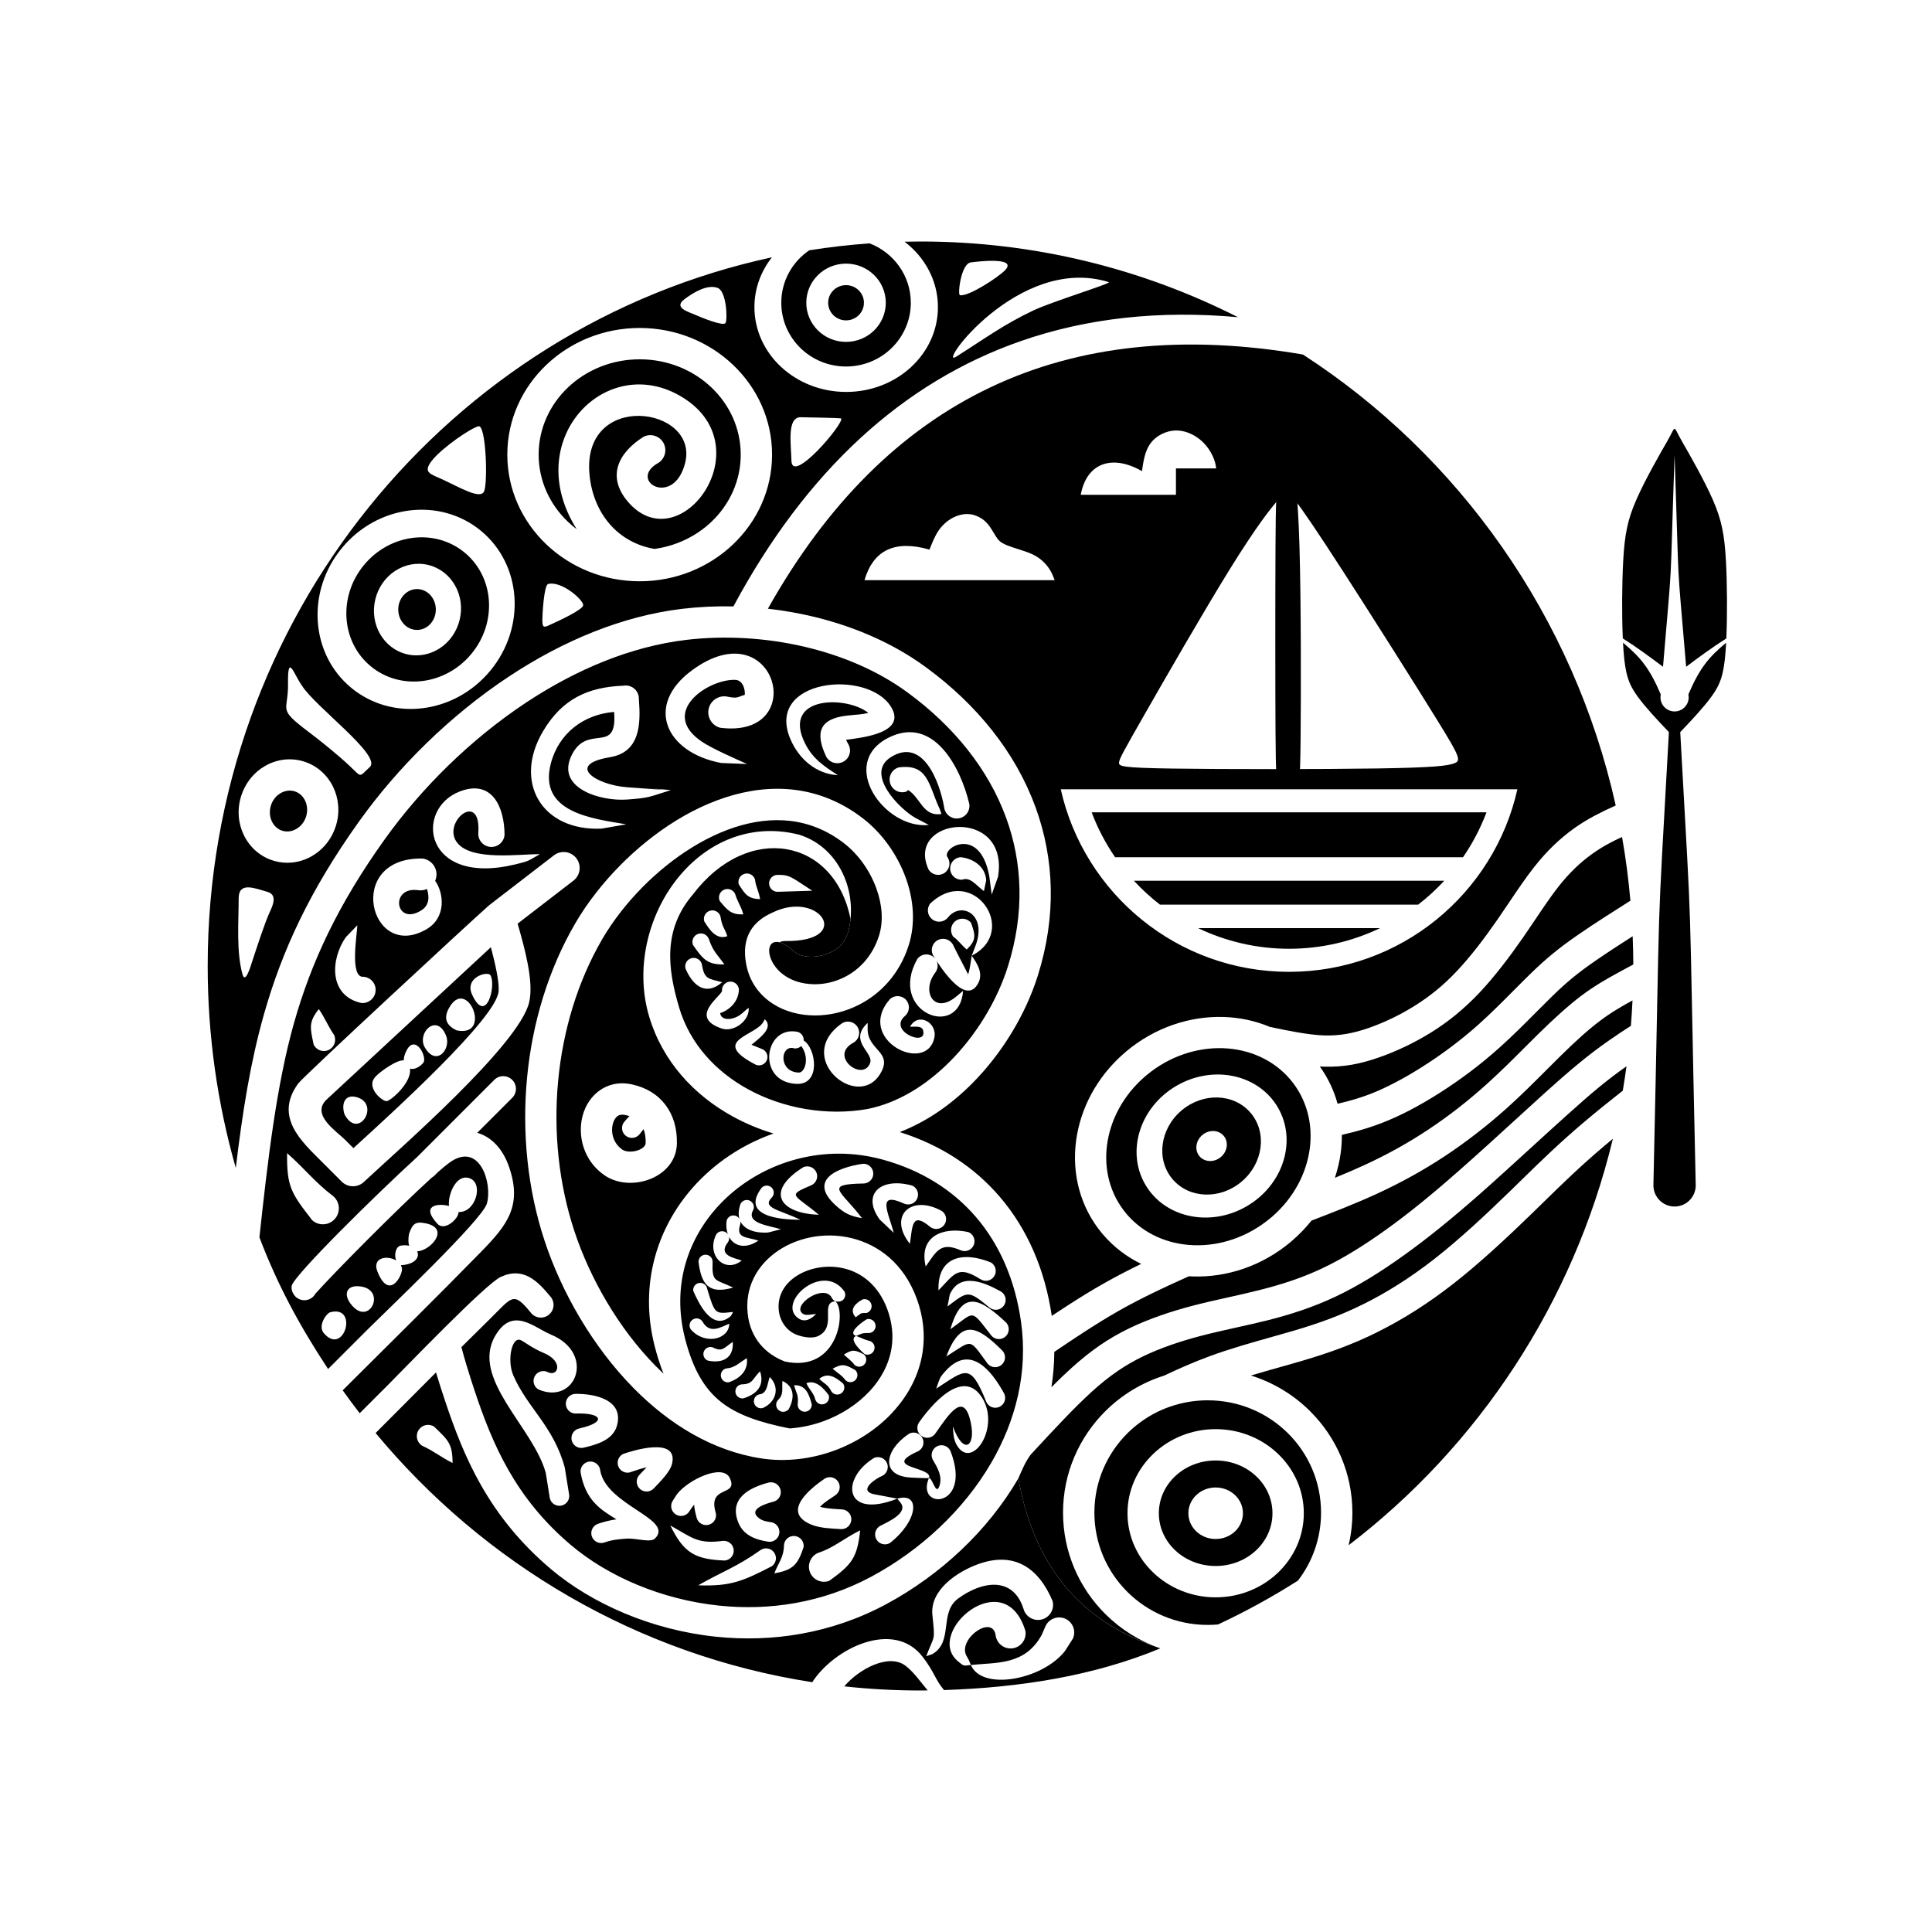 <svg width="400" height="400" viewBox="0 0 400 400" fill="none" xmlns="http://www.w3.org/2000/svg">
<path fill-rule="evenodd" clip-rule="evenodd" d="M58.47 172.001C59.436 172.297 60.459 172.136 61.332 171.636C62.268 171.101 63.023 170.193 63.376 169.041C63.735 167.868 63.621 166.685 63.146 165.718C62.707 164.826 61.953 164.125 60.988 163.83C60.023 163.535 59 163.696 58.127 164.195C57.19 164.731 56.435 165.638 56.083 166.791C55.723 167.964 55.837 169.147 56.312 170.114C56.751 171.006 57.506 171.706 58.47 172.001ZM64.55 177.264C62.189 178.615 59.35 179.03 56.594 178.187C53.837 177.343 51.713 175.404 50.508 172.952C49.339 170.574 49.043 167.707 49.897 164.915C50.758 162.103 52.61 159.883 54.908 158.568C57.269 157.216 60.108 156.803 62.864 157.646C65.621 158.489 67.745 160.428 68.95 162.879C70.119 165.258 70.415 168.125 69.561 170.917C68.7 173.729 66.849 175.949 64.55 177.264ZM49.414 185.992C49.414 190.962 48.902 196.949 50.198 201.693C50.794 203.877 51.922 199.944 52.239 198.983C53.083 196.418 54.876 190.882 55.859 188.814C56.689 187.067 57.321 185.209 55.345 184.644C52.65 183.873 49.414 182.503 49.414 185.992ZM197.993 73.837C203.577 70.313 207.729 67.217 213.935 64.28C217.825 62.437 230.271 58.63 229.575 58.413C210.822 52.576 193.65 76.577 197.993 73.837ZM200.981 54.331C198.953 54.615 198.228 61.004 198.737 61.112C200.463 61.481 206.736 57.391 208.118 55.914C210.731 53.123 202.214 54.159 200.981 54.331ZM175.165 70.784C179.71 70.784 183.394 67.157 183.394 62.682C183.394 58.208 179.71 54.581 175.165 54.581C170.619 54.581 166.934 58.208 166.934 62.682C166.934 67.157 170.619 70.784 175.165 70.784ZM175.165 66.329C177.21 66.329 178.868 64.696 178.868 62.682C178.868 60.67 177.21 59.037 175.165 59.037C173.119 59.037 171.461 60.67 171.461 62.682C171.461 64.696 173.119 66.329 175.165 66.329ZM165.627 86.382C162.935 86.588 163.768 91.87 163.861 95.415C163.993 100.408 174.861 87.534 174.151 86.638C174.061 86.524 165.685 86.377 165.627 86.382ZM148.606 59.619C146.422 58.779 143.504 60.624 141.793 61.883C139.251 63.754 142.563 64.549 144.205 65.288C144.878 65.59 149.734 67.637 150.207 66.874C150.667 66.126 150.407 60.312 148.606 59.619ZM136.007 96.005C130.111 99.654 139.48 105.094 141.84 95.894C144.871 84.075 120.093 80.69 122.084 98.613C122.933 106.249 127.804 112.317 135.501 113.649C140.089 113.017 144.187 110.986 147.297 108.028C151.044 104.466 153.36 99.549 153.36 94.125C153.36 88.7 151.044 83.783 147.297 80.221C143.509 76.62 138.258 74.391 132.441 74.391C126.626 74.391 121.375 76.62 117.586 80.221C113.84 83.783 111.522 88.7 111.522 94.125C111.522 99.549 113.84 104.466 117.586 108.028C118.161 108.574 118.768 109.088 119.406 109.568C107.83 91.297 125.036 73.179 140.537 81.812C158.677 91.916 140.744 116.698 129.912 103.771C125.582 98.604 128.035 93.694 133.269 90.411C134.814 89.654 136.679 90.294 137.435 91.839C138.191 93.384 137.551 95.249 136.007 96.005ZM151.758 112.718C146.801 117.431 139.97 120.347 132.441 120.347C124.913 120.347 118.082 117.431 113.125 112.718C108.126 107.964 105.034 101.39 105.034 94.125C105.034 86.859 108.126 80.286 113.125 75.532C118.082 70.819 124.913 67.903 132.441 67.903C139.97 67.903 146.801 70.819 151.758 75.532C156.757 80.286 159.849 86.859 159.849 94.125C159.849 101.39 156.757 107.964 151.758 112.718ZM91.601 99.26C95.311 100.973 99.461 103.477 100.23 101.726C101.017 99.932 100.645 87.91 99.064 88.251C97.582 88.57 91.551 92.653 89.41 95.38C87.448 97.88 89.156 98.13 91.601 99.26ZM113.492 120.909C112.606 121.132 112.289 127.347 112.289 128.318C112.289 130.273 112.677 129.915 114.526 129.062C115.434 128.643 120.746 126.234 120.746 125.289C120.746 124.16 116.257 120.214 113.492 120.909ZM84.211 135.448C89.035 136.609 93.942 133.413 95.171 128.309C96.399 123.206 93.484 118.127 88.659 116.966C83.835 115.805 78.928 119.001 77.699 124.105C76.471 129.208 79.386 134.287 84.211 135.448ZM86.342 130.421C88.492 130.421 90.233 128.527 90.233 126.191C90.233 123.856 88.492 121.962 86.342 121.962C84.193 121.962 82.452 123.856 82.452 126.191C82.452 128.527 84.193 130.421 86.342 130.421ZM72.728 142.414C81.215 149.423 94.107 147.826 101.521 138.848C108.935 129.87 108.065 116.909 99.578 109.9C91.09 102.891 78.2 104.488 70.786 113.466C63.371 122.444 64.241 135.405 72.728 142.414ZM76.76 137.946C82.905 143.02 92.238 141.865 97.606 135.364C102.974 128.864 102.344 119.481 96.199 114.406C90.055 109.332 80.721 110.489 75.353 116.989C69.986 123.488 70.615 132.871 76.76 137.946ZM62.508 141.943C60.832 139.617 59.539 135.021 59.631 141.6C59.713 147.42 57.293 146.545 63.869 151.511C66.483 153.485 69.874 156.226 72.288 158.478C74.98 160.986 74.194 161.014 76.573 158.797C79.099 156.443 65.129 146.22 62.508 141.943ZM256.303 65.671C236.51 55.647 214.196 50 190.581 50C189.479 50 188.381 50.019 187.284 50.043C191.501 53.264 194.189 58.135 194.189 63.587C194.189 73.284 185.684 81.146 175.191 81.146C164.699 81.146 156.194 73.284 156.194 63.587C156.194 59.732 157.538 56.17 159.814 53.274C93.077 67.659 43 127.882 43 200C43 214.509 45.034 228.535 48.817 241.807C50.209 230.259 51.817 220.034 54.617 210.114C58.36 196.851 64.191 184.253 74.383 170.015C82.362 158.864 93.19 148.092 105.526 139.962C116.552 132.695 128.794 127.525 141.321 126.041C144.748 125.636 148.278 125.47 151.845 125.548C166.924 97.476 186.932 79.098 211.433 70.589C225.072 65.852 240.055 64.203 256.303 65.671ZM180.043 50.385C175.826 50.688 171.655 51.168 167.543 51.823C164.046 54.206 161.756 58.181 161.756 62.682C161.756 69.972 167.759 75.882 175.165 75.882C182.57 75.882 188.573 69.972 188.573 62.682C188.573 57.088 185.036 52.306 180.043 50.385Z" fill="black"/>
<path fill-rule="evenodd" clip-rule="evenodd" d="M211.912 333.115C209.717 326.167 203.13 327.429 198.334 330.991C194.385 333.922 197.461 339.932 193.017 342.474L191.774 342.897C193.458 338.375 193.638 340.044 193.043 334.376C192.493 329.131 198.291 325.368 202.511 323.84C209.973 321.14 215.018 324.593 217.912 331.441C218.375 333.097 217.406 334.815 215.75 335.277C214.092 335.74 212.374 334.771 211.912 333.115ZM190.581 350C191.079 350 191.573 349.987 192.07 349.981C190.608 348.267 189.295 346.289 187.521 344.907C184.074 342.221 177.874 345.513 174.796 349.144C179.983 349.706 185.247 350 190.581 350ZM195.447 349.91C211.121 349.394 226.416 347.01 240.244 341.277C226.198 336.601 214.573 326.913 210.836 306.086C204.479 317.022 194.606 326.13 183.545 332.093C172.027 338.303 159.707 340.058 148.249 338.866C134.794 337.466 122.49 331.978 114.059 324.86C107.594 319.401 103.071 313.574 99.674 307.641C96.327 301.794 94.093 295.859 92.163 290.084C91.624 288.468 90.942 286.384 90.368 284.474L90.27 284.146C86.095 288.318 81.929 292.508 77.766 296.694C100.278 323.803 132.073 342.69 168.171 348.281C172.696 341.245 185.003 335.252 190.99 342.981C193.477 346.192 193.595 347.719 195.447 349.91ZM172.953 269.411C172.662 269.285 172.409 269.062 172.249 268.759C170.678 265.515 163.495 270.447 166.36 272.086C166.911 272.401 168.311 272.096 168.962 272.034C168.032 273.037 166.704 273.862 165.379 273.001C160.529 269.844 170.37 261.044 174.827 267.389C175.167 268.028 174.983 268.806 174.427 269.232C173.985 269.513 173.49 269.554 172.953 269.411ZM67.926 283.436L76.053 275.309C79.772 271.59 99.81 252.591 100.796 249.206C102.012 245.029 99.312 236.172 93.039 240.723C92.451 241.15 91.633 241.829 90.647 242.695L89.968 243.375C89.799 243.545 89.611 243.686 89.412 243.8C82.307 250.242 69.184 263.501 65.328 267.811C65.215 268.02 65.072 268.218 64.899 268.397C63.89 269.439 62.225 269.466 61.184 268.456C60.629 267.869 60.259 267.066 60.388 266.24C60.715 264.143 78.39 246.812 86.343 239.568L102.334 223.577C103.36 222.55 105.025 222.55 106.05 223.577C107.076 224.603 107.076 226.266 106.05 227.293L98.811 234.533C101.69 235.366 104.07 237.777 105.375 241.536C108.199 249.663 104.997 253.663 99.517 259.262C90.138 268.847 80.478 278.351 70.954 287.845C72.097 289.452 73.265 291.039 74.468 292.596L78.444 288.62L80.442 286.623C84.02 283.044 100.554 265.807 103.679 264.365C108.371 262.204 111.301 265.209 114.053 268.556C114.943 269.702 114.735 271.353 113.587 272.243C112.44 273.131 110.79 272.923 109.901 271.776C106.21 267.264 106.101 268.49 101.327 273.181C99.393 275.082 97.461 276.99 95.533 278.905C95.818 280.032 96.186 281.321 96.578 282.624C97.212 284.729 97.832 286.638 98.297 288.031C100.104 293.442 102.193 298.992 105.302 304.422C108.361 309.766 112.431 315.012 118.241 319.917C125.76 326.266 136.792 331.168 148.908 332.428C159.176 333.496 170.199 331.933 180.478 326.39C190.534 320.968 199.491 312.719 205.235 302.842C210.317 294.102 212.869 284.083 211.39 273.645C210.185 265.141 207.025 257.764 202.08 251.994C197.277 246.389 190.756 242.264 182.676 240.061C176.72 238.437 170.725 238.511 165.198 239.922C159.576 241.358 154.462 244.176 150.388 247.995C146.331 251.8 143.302 256.588 141.832 261.978C140.569 266.612 140.455 271.733 141.827 277.107C143.449 283.46 145.838 287.529 149.248 290.239C152.693 292.979 157.378 294.528 163.477 295.741C165.902 295.583 168.31 295.055 170.592 294.212C174.208 292.875 177.485 290.76 179.988 288.088L179.993 288.094C182.399 285.525 184.071 282.435 184.592 279.043C184.977 276.542 184.736 273.852 183.704 271.055C181.884 266.127 178.421 263.489 174.737 262.609C172.843 262.156 170.88 262.152 169.039 262.528C167.233 262.897 165.569 263.629 164.233 264.656C162.208 266.216 160.951 268.504 161.231 271.241C161.498 273.847 163.119 275.655 164.951 276.352C166.225 276.836 168.435 277.301 169.732 276.429C173.17 274.407 169.75 269.689 172.953 269.411C175.28 271.379 173.607 284.288 162.508 281.889C158.609 280.407 155.335 277.197 154.793 271.9C154.26 266.686 156.559 262.4 160.279 259.537C162.399 257.905 164.984 256.756 167.746 256.191C170.472 255.635 173.395 255.644 176.232 256.323C181.862 257.668 187.112 261.584 189.787 268.824C191.221 272.705 191.548 276.475 191.005 280.007C190.277 284.741 187.986 289.005 184.701 292.512V292.525C181.511 295.931 177.367 298.616 172.822 300.295C168.011 302.072 162.724 302.734 157.613 301.949C147.488 300.391 138.535 294.851 131.191 287.409C122.636 278.741 116.245 267.447 112.77 256.948C109.249 246.308 108.027 234.575 109.127 223.079C110.206 211.807 113.52 200.759 119.09 191.188C120.345 189.031 121.83 186.853 123.507 184.715C129.408 177.186 137.664 170.241 146.637 166.431C155.976 162.464 166.098 161.82 175.318 167.184C176.507 167.876 177.691 168.68 178.864 169.6C182.656 172.573 185.795 176.965 187.527 181.74C189.168 186.267 189.576 191.195 188.14 195.702C186.24 201.662 182.339 205.727 177.869 208.014C174.921 209.523 171.72 210.253 168.678 210.24C165.533 210.227 162.522 209.42 160.075 207.859C157.261 206.064 155.209 203.33 154.505 199.707C153.368 193.858 156.03 190.634 160.02 188.895C169.792 184.187 176.813 195.007 162.606 194.827C162.06 194.836 161.652 194.929 161.353 195.09C162.139 195.285 163.137 195.859 164.336 196.952C165.782 198.268 168.381 198.272 170.195 197.807C171.442 197.487 172.733 196.903 173.661 196.1C174.588 195.296 175.149 194.274 175.494 193.269C175.838 192.265 175.967 191.279 176.03 190.785C176.052 190.613 176.072 190.44 176.089 190.268C172.808 173.586 154.926 170.128 143.476 185.164C137.251 192.435 138.182 200.453 140.609 208.603C142.843 216.113 148.186 221.855 154.865 225.511C162.25 229.552 171.232 231.06 179.513 229.626C185.867 228.382 191.743 224.707 196.626 219.817C202.23 214.203 206.488 207.041 208.677 200.091C212.127 189.136 211.733 178.686 208.302 169.3C204.627 159.247 197.468 150.35 187.805 143.297C181.76 138.885 174.48 135.786 166.815 133.962C158.624 132.013 150.04 131.537 142.081 132.48C130.588 133.841 119.293 138.627 109.075 145.361C97.434 153.032 87.206 163.215 79.655 173.766C69.945 187.333 64.399 199.297 60.853 211.863C57.275 224.539 55.467 239.898 53.708 256.176C57.489 266.112 62.085 274.581 67.926 283.436ZM73.174 237.708C81.459 230.142 102.785 210.784 103.236 205.232C103.391 203.314 102.532 199.518 101.633 196.107L67.508 227.756C64.442 230.874 69.672 234.205 71.423 235.957L73.174 237.708ZM101.074 187.598C101.177 187.498 101.288 187.404 101.405 187.318L114.684 177.088C116.132 175.972 118.209 176.241 119.325 177.689C120.44 179.137 120.172 181.215 118.723 182.33L107.168 191.232C108.594 196.193 110.572 203.245 109.558 207.517C107.459 216.37 82.617 237.903 75.356 244.69L75.337 244.708L75.327 244.717C75.311 244.732 75.294 244.748 75.277 244.763L75.268 244.771L75.211 244.82L75.206 244.824L75.146 244.873L75.139 244.878C75.099 244.911 75.058 244.943 75.016 244.973L75.001 244.983L74.945 245.022L74.939 245.027C74.918 245.042 74.896 245.056 74.874 245.07L74.873 245.071C74.85 245.086 74.827 245.1 74.805 245.114L74.802 245.116L74.74 245.152L74.72 245.165L74.666 245.194L74.655 245.201L74.593 245.233L74.581 245.239L74.524 245.268L74.504 245.277L74.448 245.303L74.432 245.311L74.376 245.335L74.356 245.344L74.304 245.365L74.272 245.377L74.233 245.392L74.194 245.406L74.158 245.419L74.115 245.433L74.082 245.444L74.043 245.457L74.005 245.467L73.961 245.48L73.93 245.489L73.884 245.5L73.854 245.508L73.809 245.519L73.771 245.527L73.733 245.534L73.696 245.542L73.644 245.551L73.622 245.555L73.567 245.564L73.54 245.567L73.496 245.573L73.457 245.578L73.419 245.582L73.378 245.586L73.338 245.59L73.3 245.592L73.264 245.595L73.213 245.597L73.188 245.598L73.138 245.6H73.101H73.063H73.019L72.981 245.599L72.948 245.598L72.895 245.595L72.872 245.594L72.817 245.59L72.794 245.588L72.736 245.582L72.717 245.58L72.656 245.573L72.637 245.57L72.581 245.563L72.556 245.559L72.499 245.549L72.484 245.546L72.416 245.533L72.41 245.532L72.337 245.516H72.333L72.268 245.499L72.245 245.493L72.184 245.477L72.178 245.476L72.109 245.456L72.096 245.452L72.034 245.432L72.02 245.427L71.959 245.406L71.944 245.4L71.88 245.377L71.874 245.374L71.812 245.349L71.788 245.34L71.735 245.316L71.72 245.31L71.665 245.284L71.64 245.273L71.592 245.248L71.57 245.238L71.522 245.212L71.49 245.196L71.453 245.175L71.415 245.154L71.385 245.135L71.345 245.111L71.314 245.092L71.276 245.067L71.245 245.047L71.206 245.021L71.179 245.002L71.136 244.971L71.113 244.954L71.069 244.921L71.045 244.903L71.003 244.87L70.982 244.853L70.933 244.811L70.92 244.8L70.874 244.761L70.853 244.741L70.818 244.709L70.789 244.681L70.759 244.653L70.737 244.63L66.743 240.637C62.388 236.281 56.716 231.262 61.732 224.335C62.763 222.912 97.329 190.894 101.074 187.598ZM152.197 185.072C152.737 186.835 153.352 187.41 153.903 189.317C151.382 189.394 150.637 188.483 149.02 186.549C148.612 185.671 148.993 184.629 149.871 184.221C150.748 183.814 151.79 184.194 152.197 185.072ZM156.318 182.105C156.515 183.744 157.051 184.325 157.375 186.163C154.87 186.077 154.288 185.201 152.954 183.087C152.684 182.159 153.216 181.186 154.145 180.915C155.073 180.643 156.047 181.177 156.318 182.105ZM149.158 189.709C149.523 192.04 149.982 191.982 150.582 193.828C148.341 194.666 146.876 192.475 145.819 190.77C145.526 189.848 146.036 188.863 146.958 188.57C147.88 188.277 148.865 188.787 149.158 189.709ZM146.743 194.376C147.667 197.052 148.373 197.442 149.984 199.67C146.409 199.777 145.487 198.517 143.475 195.64C143.127 194.738 143.574 193.724 144.477 193.375C145.379 193.025 146.393 193.474 146.743 194.376ZM145.315 199.638C145.83 202.833 146.651 202.572 149.52 203.36C146.122 206.291 143.419 204.07 141.922 200.512C141.68 199.576 142.245 198.62 143.181 198.378C144.118 198.137 145.073 198.702 145.315 199.638ZM152.983 204.878C152.913 207.16 151.327 208.964 149.163 209.742H149.14C149.121 209.693 149.133 209.716 149.107 209.673L149.09 209.68C149.276 211.515 151.89 211.164 153.363 210.028C154.041 209.507 154.266 209.179 155.009 208.665C155.246 211.3 151.941 213.793 149.417 212.941C142.326 210.549 149.607 206.079 149.486 205.09C149.428 204.124 150.164 203.294 151.129 203.235C152.095 203.177 152.925 203.913 152.983 204.878ZM156.496 220.452C146.706 215.369 156.683 214.477 158.1 211.466L158.349 211.031C160.314 212.861 157.071 215.039 155.588 216.309C156.345 216.598 157.72 217.172 157.79 217.196C158.689 217.553 159.128 218.572 158.771 219.471C158.414 220.37 157.395 220.809 156.496 220.452ZM155.132 216.736C155.088 216.783 155.05 216.828 155.019 216.87C155.073 216.844 155.109 216.797 155.132 216.736ZM176.653 215.901C171.52 218.692 178.698 224.115 180.152 220.069C180.935 217.892 175.549 215.577 179.639 211.777L179.64 212.874C179.464 217.541 185.162 217.693 182.156 222.454C177.386 230.011 164.129 218.814 174.443 211.786C175.578 211.176 176.995 211.602 177.605 212.739C178.215 213.875 177.789 215.291 176.653 215.901ZM187.434 210.283C183.65 213.398 191.964 216.89 191.137 213.397C190.867 212.251 189.405 212.641 188.421 212.563C190.093 209.495 194.099 211.699 193.448 214.833C191.835 222.605 176.94 215.204 184.256 206.859C185.201 205.982 186.678 206.037 187.556 206.983C188.434 207.928 188.379 209.406 187.434 210.283ZM171.057 156.653C168.747 151.761 169.546 148.81 175.388 148.157C177.896 147.877 178.051 147.985 179.789 147.609C175.298 143.97 161.746 144.034 166.673 153.906C168.282 157.131 170.606 158.619 173.474 160.496C168.925 160.244 165.365 157.098 163.629 152.993C158.367 140.554 179.662 138.444 184.49 146.363C187.795 151.785 178.465 152.714 175.17 153.173C175.297 153.47 175.439 153.705 175.664 154.124C176.363 155.397 175.898 156.994 174.626 157.692C173.353 158.391 171.755 157.926 171.057 156.653ZM186.045 158.887C192.206 158.059 192.214 162.487 194.56 167.514L194.922 168.523C191.038 169.152 190.576 165.065 187.981 163.552L187.939 163.569C187.917 163.627 187.927 163.617 187.928 163.68C187.771 163.836 187.879 163.743 187.571 163.916C186.182 164.337 184.715 163.553 184.294 162.164C183.872 160.776 184.656 159.308 186.045 158.887ZM195.483 167.191C194.621 162.117 191.155 152.444 184.382 156.801C179.042 160.236 186.263 167.507 189.523 169.336L192.307 170.8C183.106 171.746 173.425 158.06 183.954 152.734C193.266 148.023 198.932 158.913 200.691 166.483C200.887 167.921 199.879 169.246 198.441 169.44C197.003 169.636 195.679 168.629 195.483 167.191ZM192.257 180.033C187.259 169.234 209.022 166.825 206.633 181.525L205.32 185.214L204.836 181.501C202.919 170.606 194.654 175.689 196.223 177.565C196.905 178.66 196.569 180.1 195.474 180.782C194.379 181.464 192.939 181.128 192.257 180.033ZM198.91 177.475C201.461 177.742 204 179.358 204.182 182.245L203.709 184.499C201.956 183.174 200.886 181.51 199.19 182.137C197.903 182.215 196.796 181.234 196.719 179.946C196.642 178.659 197.622 177.552 198.91 177.475ZM201.178 197.868C202.272 199.426 203.62 201.457 202.545 203.527C200.227 207.991 195.744 201.759 193.889 198.904C194.266 199.674 194.204 200.623 193.648 201.351C190.63 205.288 193.422 210.224 198.086 206.234L199.398 205.149C198.64 215.391 183.708 209.577 189.935 198.517C190.718 197.492 192.183 197.294 193.209 198.077C193.356 198.19 193.487 198.317 193.6 198.454C193.421 198.171 193.279 197.944 193.186 197.797C192.582 196.658 193.015 195.243 194.154 194.639C195.294 194.034 196.708 194.469 197.313 195.607C197.602 196.285 199.919 200.69 200.438 201.73C200.815 200.781 201.086 198.282 201.178 197.868ZM192.603 187.055C201.427 178.734 211.169 192.768 201.178 197.868L201.87 196.078C204.599 189.287 199.001 186.537 196.279 189.937C195.483 190.952 194.015 191.13 193 190.334C191.985 189.538 191.807 188.07 192.603 187.055ZM201.04 191.051C201.997 193.676 202.131 194.641 200.157 196.588C199.277 195.886 197.839 194.081 197.443 194.033C196.62 193.04 196.758 191.568 197.751 190.745C198.744 189.921 200.216 190.058 201.04 191.051ZM200.308 201.987C200.255 202.003 200.203 202.03 200.108 202.088C200.177 202.115 200.244 202.076 200.308 201.987ZM150.792 144.273C152.826 144.673 152.717 144.251 154.169 143.877C154.324 143.589 154.171 140.816 152.207 140.757C146.508 140.587 136.423 147.525 145.271 153.527C147.468 155.018 152.235 157.072 154.671 158.184L149.307 157.967C137.759 155.789 133.418 146.014 143.289 138.763C160.647 126.012 167.845 153.046 149.114 150.675C147.345 150.211 146.288 148.402 146.751 146.634C147.216 144.867 149.024 143.81 150.792 144.273ZM192.622 254.046C188.755 250.8 188.947 253.728 188.385 257.522C183.774 251.771 188.643 247.138 195.055 250.761C195.962 251.433 196.153 252.713 195.481 253.62C194.809 254.527 193.53 254.718 192.622 254.046ZM205.012 270.822C200.411 267.092 200.518 267.191 196.17 270.487L196.637 268.022C198.784 263.173 204.073 265.627 207.323 267.45C208.253 268.088 208.492 269.361 207.853 270.291C207.216 271.223 205.943 271.461 205.012 270.822ZM203.058 264.885C198.295 261.888 197.733 263.625 194.308 267.156C194.054 260.116 199.437 259.033 205.174 261.387C206.14 261.971 206.45 263.228 205.866 264.194C205.282 265.16 204.025 265.469 203.058 264.885ZM198.959 258.881C194.757 257.048 193.919 258.98 191.66 262.219C190.163 255.956 195.203 253.93 200.479 255.087C201.527 255.506 202.036 256.697 201.616 257.744C201.196 258.792 200.007 259.301 198.959 258.881ZM172.902 309.605C172.111 310.149 170.616 311.044 169.778 311.97C171.091 312.378 173.526 312.452 174.278 312.503C175.406 312.538 176.293 313.482 176.258 314.61C176.223 315.738 175.28 316.624 174.151 316.589C172.142 316.45 169.786 316.427 167.88 315.617C161.67 312.978 167.871 308.116 170.722 306.147C171.677 305.545 172.94 305.831 173.541 306.786C174.143 307.741 173.857 309.002 172.902 309.605ZM205.296 276.578C200.828 270.878 201.998 271.48 196.765 275.202C199.279 266.482 203.34 269.2 208.318 273.825C209.079 274.659 209.018 275.952 208.184 276.712C207.349 277.472 206.056 277.413 205.296 276.578ZM204.498 282.368C200.513 276.952 201.519 277.312 195.927 280.845C199.079 272.387 202.809 274.969 207.569 279.67C208.314 280.519 208.231 281.809 207.382 282.555C206.534 283.3 205.243 283.216 204.498 282.368ZM204.229 290.316C200.863 281.923 199.904 283.605 193.832 287.505C194.588 285.458 194.387 285.36 195.779 283.833C200.868 278.247 205.242 283.671 207.903 288.523C208.397 289.538 207.977 290.761 206.962 291.257C205.948 291.752 204.724 291.331 204.229 290.316ZM190.248 294.534C192.586 291.195 199.32 282.932 203.344 289.4C207.176 295.562 201.232 304.495 198.116 299.236C197.367 297.973 197.382 296.717 197.28 295.326C199.44 301.28 201.995 299.588 201.029 294.743C199.657 287.854 196.609 292.562 193.692 296.736C193.084 297.687 191.819 297.966 190.868 297.357C189.918 296.748 189.64 295.485 190.248 294.534ZM192.324 306.015C193.038 305.911 193.74 309.605 194.442 307.798C195.242 305.737 194.08 303.852 193.085 302.146C192.597 301.128 193.026 299.908 194.044 299.419C195.063 298.931 196.283 299.362 196.771 300.38C201.444 312.375 189.492 312.732 192.324 306.015ZM190.041 300.485C182.218 303.979 193.319 303.658 192.324 306.015C191.888 306.078 188.825 305.926 188.798 305.925C182.174 305.687 183.04 300.243 188.259 296.807C189.275 296.314 190.498 296.738 190.989 297.755C191.482 298.771 191.057 299.993 190.041 300.485ZM185.782 310.28C174.648 314.66 173.99 306.091 180.997 301.83C182.043 301.407 183.235 301.914 183.656 302.961C184.078 304.008 183.572 305.199 182.525 305.621C181.256 306.151 177.776 308.5 180.723 309.318L185.782 310.28ZM182.206 315.928C183.969 315.046 188.199 313.146 186.396 311.059L185.782 310.28C190.644 308.872 190.107 314.886 184.242 319.472C183.263 320.035 182.014 319.697 181.451 318.718C180.889 317.739 181.227 316.49 182.206 315.928ZM159.824 324.255C153.859 327.33 151.336 328.467 144.553 328.223C149.499 325.394 152.539 324.422 157.386 320.975C158.292 320.302 159.572 320.491 160.246 321.396C160.919 322.302 160.73 323.582 159.824 324.255ZM166.373 320.327C165.193 323.943 164.168 325.081 160.319 325.74C161.288 323.292 162.302 322.384 162.323 319.772C162.476 318.654 163.507 317.871 164.626 318.025C165.744 318.178 166.526 319.21 166.373 320.327ZM169.479 321.468C172.406 320.567 174.806 318.465 178.093 316.84C177.468 322.503 176.414 323.877 171.712 327.282C170.107 327.9 168.306 327.098 167.689 325.493C167.071 323.887 167.873 322.085 169.479 321.468ZM144.268 314.35C143.967 313.298 143.776 312.365 143.711 311.525C143.406 311.895 143.105 312.316 142.797 312.795C142.257 313.787 141.016 314.153 140.025 313.614C139.034 313.075 138.667 311.834 139.207 310.842L140.146 309.38C142.368 306.423 149.602 302.929 151.084 305.994C152.99 309.938 146.515 307.382 148.149 313.068C148.503 314.14 147.921 315.296 146.85 315.649C145.778 316.004 144.622 315.421 144.268 314.35ZM150.057 323.092C143.889 322.842 141.551 321.528 138.785 315.832C143.514 318.489 144.456 319.691 149.682 319.022C150.805 318.919 151.801 319.746 151.904 320.87C152.008 321.994 151.181 322.989 150.057 323.092ZM124.271 304.451C125.53 311.723 139.747 314.51 135.583 318.55C134.65 319.456 131.757 318.418 129.65 318.562C127.954 318.679 126.68 318.812 125.131 319.356C124.064 319.725 122.9 319.158 122.532 318.091C122.163 317.024 122.729 315.86 123.796 315.492C125.006 315.067 126.304 314.743 127.63 314.558C124.361 312.567 121.211 310.651 120.201 304.823C120.099 303.7 120.926 302.705 122.05 302.602C123.174 302.499 124.169 303.327 124.271 304.451ZM113.541 284.143C115.611 285.007 116.658 281.812 112.58 280.12C110.247 279.151 108.505 277.765 107.809 277.458C105.947 276.635 104.946 281.657 106.26 284.721C109.147 291.452 114.615 295.253 116.93 303.85L117.859 309.615C117.915 310.743 117.046 311.701 115.919 311.758C114.792 311.813 113.832 310.945 113.776 309.818L112.991 304.945C110.472 295.599 97.412 285.465 102.493 276.633C106.106 270.352 110.512 274.832 114.078 276.316C123.41 280.203 119.214 291.005 111.477 287.672C110.502 287.101 110.175 285.85 110.745 284.875C111.315 283.901 112.567 283.573 113.541 284.143ZM118.959 288.593C123.062 288.492 129.199 289.763 127.746 295.141C126.915 298.218 123.333 299.158 120.671 299.76C119.555 299.934 118.51 299.171 118.336 298.055C118.162 296.94 118.925 295.895 120.04 295.72C125.613 294.457 124.682 292.512 119.423 292.653C118.301 292.782 117.289 291.976 117.16 290.855C117.033 289.733 117.837 288.72 118.959 288.593ZM129.04 301.016C131.048 300.313 140.393 297.41 139.158 302.992C138.769 304.755 136.622 306.807 135.401 308.118C134.652 308.962 133.36 309.039 132.515 308.291C131.67 307.541 131.594 306.25 132.342 305.405C133.242 304.438 133.625 304.056 133.866 303.796C132.821 304.016 131.792 304.372 130.805 304.703C129.787 305.191 128.567 304.761 128.079 303.742C127.591 302.724 128.021 301.504 129.04 301.016ZM160.04 310.934C159.05 311.187 154.497 312.409 157.231 314.384C157.933 314.891 158.687 315.013 159.514 315.134C160.638 315.238 161.465 316.234 161.361 317.358C161.257 318.482 160.262 319.309 159.138 319.206C156.561 318.823 153.988 317.943 152.895 315.307C150.792 310.233 155.151 307.981 159.193 306.935C160.298 306.701 161.382 307.407 161.616 308.512C161.85 309.616 161.144 310.701 160.04 310.934ZM187.192 249.196C181.492 246.618 183.818 250.803 185.054 255.252L182.142 252.5C178.315 247.258 182.32 243.651 188.859 245.462C189.889 245.923 190.352 247.132 189.892 248.162C189.432 249.193 188.223 249.655 187.192 249.196ZM155.913 250.579C154.431 253.283 159.148 253.733 161.685 254.504L158.991 255.186C156.356 255.348 154.124 254.591 153.29 252.874C153.32 253.064 153.312 253.264 153.262 253.463C152.302 256.392 154.436 256.054 157.018 256.846C154.421 258.658 151.994 258.071 150.936 256.076C151.013 256.449 150.945 256.853 150.714 257.194C148.525 259.958 152.1 260.444 153.564 260.981C150.063 263.784 146.121 259.868 148.299 255.553C148.752 254.886 149.66 254.712 150.327 255.165C150.47 255.263 150.592 255.383 150.688 255.515C150.407 254.736 150.305 253.797 150.433 252.738C150.633 251.957 151.429 251.486 152.21 251.686C152.583 251.782 152.886 252.014 153.079 252.316C152.842 251.477 152.895 250.452 153.319 249.238C153.689 248.522 154.57 248.241 155.286 248.612C156.003 248.982 156.283 249.863 155.913 250.579ZM159.794 247.936C157.625 250.098 161.452 250.479 165.696 252.531C161.456 252.548 153.286 251.803 157.691 245.911C158.249 245.331 159.173 245.312 159.754 245.872C160.335 246.431 160.354 247.354 159.794 247.936ZM167.987 245.389C162.769 247.596 164.358 247.174 169.539 251.504C161.523 251.242 158.245 246.734 166.296 241.667C167.324 241.2 168.535 241.655 169.003 242.683C169.47 243.71 169.015 244.922 167.987 245.389ZM178.855 245.029C170.303 245.182 174.191 246.528 178.459 252.205C176.139 251.806 174.917 251.274 173.055 249.591C167.262 244.359 173.199 241.744 178.664 240.946C179.792 240.894 180.749 241.765 180.801 242.893C180.854 244.02 179.983 244.977 178.855 245.029ZM179.361 271.846C178.059 271.781 178.263 271.993 177.161 272.723C175.708 271.15 177.149 269.78 178.637 269.018C179.417 268.817 180.212 269.288 180.413 270.07C180.613 270.851 180.142 271.646 179.361 271.846ZM177.248 276.594C175.262 275.928 178.824 273.475 179.495 273.12C180.281 272.937 181.065 273.424 181.248 274.21C181.432 274.994 180.943 275.78 180.159 275.963C178.172 276.025 178.719 276.02 177.248 276.594ZM178.978 280.325C178.568 279.966 175.518 277.27 177.248 276.594C178.373 276.972 178.54 277.246 180.249 277.697C180.976 278.048 181.279 278.921 180.928 279.647C180.576 280.373 179.704 280.676 178.978 280.325ZM176.909 282.579C176.458 281.88 175.393 281.106 174.712 280.448C176.461 279.39 176.889 279.39 178.873 280.419C179.47 280.961 179.514 281.884 178.971 282.481C178.428 283.078 177.506 283.121 176.909 282.579ZM175.031 285.739C174.278 284.691 173.443 284.316 172.38 283.369C174.409 282.272 175.032 282.495 177.092 283.67C177.663 284.239 177.665 285.164 177.096 285.735C176.527 286.306 175.603 286.308 175.031 285.739ZM172.149 288.106C171.383 286.591 170.717 286.555 169.616 285.477C171.358 284.033 173.05 285.156 174.547 286.439C175.007 287.1 174.844 288.011 174.182 288.471C173.52 288.931 172.61 288.768 172.149 288.106ZM168.794 289.745C168.478 288.388 167.521 287.694 166.956 286.386C168.84 285.577 170.575 287.466 171.576 288.858C171.82 289.627 171.396 290.448 170.628 290.693C169.86 290.937 169.039 290.513 168.794 289.745ZM165.15 290.871C165.344 288.641 164.926 288.71 164.406 286.799C166.835 286.685 167.542 288.712 168.069 290.778C168.094 291.584 167.462 292.258 166.656 292.283C165.85 292.309 165.176 291.677 165.15 290.871ZM161.016 289.93C162.335 288.677 161.855 287.57 161.993 285.913C164.562 287.101 164.498 289.527 163.297 291.754C162.793 292.384 161.874 292.486 161.245 291.982C160.615 291.479 160.513 290.56 161.016 289.93ZM157.168 288.697C158.888 288.55 158.827 286.575 159.36 285.094C161.587 287.285 160.648 290.356 157.909 291.521C157.129 291.726 156.331 291.26 156.126 290.479C155.922 289.699 156.388 288.901 157.168 288.697ZM153.533 286.62C155.936 286.563 155.695 285.563 157.36 283.91C158.356 286.904 156.662 288.676 153.894 289.517C153.093 289.617 152.364 289.048 152.264 288.248C152.165 287.448 152.733 286.719 153.533 286.62ZM150.428 283.304C152.142 283.224 153.226 282.001 154.631 281.187C154.936 283.767 153.242 285.346 150.965 286.175C150.173 286.323 149.409 285.801 149.261 285.008C149.114 284.215 149.635 283.453 150.428 283.304ZM147.604 278.975C149.578 279.98 149.908 279.033 151.718 277.822C151.924 281.223 149.595 282.313 146.575 281.707C145.82 281.423 145.439 280.581 145.722 279.827C146.007 279.072 146.849 278.691 147.604 278.975ZM145.443 273.615C146.951 276.327 149.247 274.743 150.986 274.055C150.96 277.335 145.923 278.567 143.008 275.226C142.563 274.553 142.748 273.648 143.421 273.203C144.093 272.758 144.998 272.942 145.443 273.615ZM146.42 266.848C148.037 272.25 148.079 272.017 151.764 271.626C151.387 272.361 151.493 272.381 150.833 272.839C147.196 275.365 144.559 269.563 143.533 267.282C143.414 266.485 143.963 265.742 144.76 265.622C145.557 265.502 146.301 266.051 146.42 266.848ZM147.539 261.218C147.359 265.595 148.06 264.792 151.8 266.578C146.749 268.046 145.209 265.952 144.62 261.253C144.61 260.447 145.255 259.786 146.061 259.776C146.868 259.766 147.529 260.412 147.539 261.218ZM90.595 253.409C92.141 254.992 95.026 252.2 94.926 250.958C95.059 250.948 95.2 250.937 95.352 250.924C98.743 250.629 100.238 244.416 96.791 243.832C94.436 243.434 92.919 246.968 92.932 249.186C92.939 249.365 92.948 249.528 92.959 249.676C90.504 249.053 87.047 249.592 90.595 253.409ZM78.127 263.215C80.622 269.549 83.493 263.786 83.22 262.548C83.173 262.333 83.094 262.133 82.99 261.948C86.041 261.78 86.943 260.223 86.361 259.069C89.061 259.009 93.312 254.353 88.165 253.282C85.947 252.822 85.414 253.397 84.684 255.457C84.492 256.548 84.527 257.351 84.719 257.919C84.229 257.805 83.653 257.782 83.001 257.886C81.927 258.057 81.561 259.786 82.009 260.967C80.151 259.833 77.014 260.358 78.127 263.215ZM74.279 266.306C71.703 266.127 71.125 267.982 72.583 269.918C76.487 275.1 80.324 266.728 74.279 266.306ZM68.362 271.693C67.599 271.899 65.712 274.489 67.066 276.046C71.281 280.895 74.3 270.093 68.362 271.693ZM71.334 230.726C74.273 236.232 78.927 228.381 73.69 227.115C71.335 226.545 70.634 228.625 71.334 230.726ZM97.7 205.835C100.685 212.446 102.779 203.946 101.538 201.914C100.964 200.972 96.197 202.326 97.7 205.835ZM94.56 213.33C102.102 214.86 96.646 201.85 92.914 208.786C91.778 210.899 92.447 212.348 94.56 213.33ZM87.834 216.647C90.228 221.062 93.47 217.247 92.364 214.452C90.505 209.759 86.453 213.622 87.834 216.647ZM84.878 221.247C86.14 221.643 87.567 220.247 87.73 219.896C88.273 218.721 86.433 214.996 84.736 216.668C84.26 217.136 83.571 218.531 83.592 219.548C82.242 219.322 78.512 221.983 77.701 222.964C75.664 225.19 79.206 228.08 80.053 227.978C81.011 227.864 85.328 224.032 84.878 221.247ZM64.942 216.267C64.208 212.802 63.852 211.624 66.008 208.92C67.377 210.927 67.831 212.31 69.168 214.275C69.718 215.442 69.218 216.834 68.051 217.385C66.885 217.935 65.493 217.434 64.942 216.267ZM74.824 207.663C68.002 206.155 68.432 198.598 71.575 194.064L73.986 191.557C73.93 193.465 72.339 202.528 75.273 202.232C76.773 202.355 77.888 203.671 77.764 205.171C77.641 206.671 76.324 207.787 74.824 207.663ZM86.598 184.307C80.695 183.457 81.794 191.704 87.092 188.569C88.937 187.477 88.921 185.712 88.404 184.056C87.857 184.299 87.236 184.398 86.598 184.307ZM90.093 182.363C91.904 184.893 92.454 189.977 88.284 192.4C76.54 199.227 71.235 177.399 87.528 177.755C89.337 178.011 90.597 179.686 90.34 181.495C90.296 181.802 90.211 182.093 90.093 182.363ZM99.032 172.392C99.604 163.474 91.398 170.255 94.632 174.446C97.616 178.312 107.529 176.806 111.78 176.843C109.206 178.291 109.663 178.252 106.569 178.991C87.714 183.49 85.675 167.491 95.229 163.848C101.856 161.32 104.43 167.023 104.462 172.859C104.333 174.359 103.014 175.47 101.514 175.341C100.015 175.212 98.903 173.892 99.032 172.392ZM132.275 144.761C132.671 149.97 132.535 155.734 126.267 156.777C117.019 158.317 123.356 162.503 129.816 162.99C150.703 164.566 116.98 161.627 138.893 163.586C134.249 165.015 134.623 165.188 129.797 165.536C124.347 165.931 115.221 163.234 118.236 156.611C121.491 149.455 127.873 156.577 127.146 147.398C120.893 147.898 115.685 151.766 114.039 158.094C111.396 168.242 122.69 169.491 129.656 170.67L124.54 171.558C112.145 172.105 106.191 161.898 112.443 151.374C116.431 144.663 121.763 142.254 129.078 141.966C129.576 141.878 130.067 141.931 130.51 142.099L130.535 142.107C130.555 142.115 130.575 142.123 130.595 142.132C130.817 142.223 131.023 142.343 131.21 142.486L131.219 142.494L131.248 142.517L131.273 142.537L131.287 142.548C131.645 142.843 131.93 143.231 132.102 143.685L132.107 143.699L132.109 143.706L132.118 143.731L132.131 143.767L132.136 143.779C132.24 144.088 132.29 144.42 132.275 144.761ZM160.957 181.135C163.629 181.066 164.067 181.796 168.167 184.414C162.602 184.585 164.987 184.509 161.012 184.638C160.045 184.653 159.249 183.882 159.233 182.914C159.218 181.947 159.99 181.15 160.957 181.135ZM164.127 216.988L164.161 216.987L164.158 216.978C161.487 216.565 161.228 221.955 165.389 222.063C166.63 222.097 167.709 219.045 165.887 216.553C165.441 216.998 164.771 217.187 164.127 216.988ZM166.397 215.424C168.969 217.013 169.978 224.532 165.028 224.406C156.53 224.19 158.129 212.172 165.169 213.642C165.956 213.887 166.447 214.636 166.397 215.424ZM64.634 252.635C60.305 247.046 59.361 245.752 59.439 238.742C63.273 242.133 65.025 244.625 69.056 247.71C70.416 248.93 70.529 251.023 69.308 252.383C68.087 253.742 65.995 253.855 64.634 252.635ZM89.874 295.359C92.795 298.185 93.686 298.878 93.699 302.894C91.119 301.591 90.039 300.547 87.391 299.317C86.299 298.632 85.968 297.189 86.654 296.097C87.339 295.004 88.781 294.673 89.874 295.359ZM201.007 344.712C206.485 344.171 212.239 344.763 215.677 338.484L216.437 336.734C217.129 335.16 218.967 334.443 220.541 335.134C222.116 335.826 222.833 337.664 222.141 339.239L220.51 341.8C215.805 347.834 203.269 350.142 201.007 344.712ZM206.159 338.717C205.649 334.133 198.488 339.115 199.995 342.628L200.593 343.719L201.007 344.712C199.48 344.863 199.691 345.097 198.302 343.921C191.301 337.99 207.963 323.541 212.294 337.643C212.591 339.337 211.458 340.951 209.764 341.248C208.07 341.545 206.455 340.412 206.159 338.717Z" fill="black"/>
<path fill-rule="evenodd" clip-rule="evenodd" d="M307.761 168.185H226.016C227.267 171.509 228.908 174.622 230.874 177.481H302.903C304.869 174.622 306.51 171.509 307.761 168.185ZM234.762 182.349C236.422 184.147 238.23 185.802 240.163 187.297H293.614C295.547 185.802 297.355 184.147 299.015 182.349H234.762ZM248.059 192.164C253.799 194.91 260.2 196.433 266.888 196.433C273.577 196.433 279.978 194.91 285.718 192.164H248.059Z" fill="black"/>
<path fill-rule="evenodd" clip-rule="evenodd" d="M265.052 162.838C265.85 163.409 267.332 163.409 268.166 163.152C269.001 162.894 269.186 162.38 269.278 152.709C269.371 143.038 269.371 124.212 269.04 113.014C268.708 101.817 268.044 98.249 267.552 96.439C267.061 94.628 266.742 94.575 266.235 95.48C265.729 96.385 265.037 98.249 264.638 100.007C264.239 101.764 264.132 103.414 264.078 113.393C264.026 123.371 264.026 141.677 264.082 151.401C264.14 161.125 264.254 162.267 265.052 162.838Z" fill="black"/>
<path fill-rule="evenodd" clip-rule="evenodd" d="M251.688 318.633C254.808 318.633 257.338 316.246 257.338 313.301C257.338 310.354 254.808 307.967 251.688 307.967C248.568 307.967 246.039 310.354 246.039 313.301C246.039 316.246 248.568 318.633 251.688 318.633ZM251.688 324.222C254.981 324.222 257.947 322.975 260.082 320.96C262.163 318.995 263.451 316.287 263.451 313.301C263.451 310.313 262.163 307.605 260.082 305.64C257.947 303.625 254.981 302.378 251.688 302.378C248.396 302.378 245.429 303.625 243.295 305.64C241.213 307.605 239.926 310.313 239.926 313.301C239.926 316.287 241.213 318.995 243.295 320.96C245.429 322.975 248.396 324.222 251.688 324.222ZM264.517 325.674C261.222 328.786 256.684 330.711 251.688 330.711C246.692 330.711 242.155 328.786 238.859 325.674C235.509 322.512 233.437 318.137 233.437 313.301C233.437 308.463 235.509 304.088 238.859 300.926C242.155 297.814 246.692 295.889 251.688 295.889C256.684 295.889 261.222 297.814 264.517 300.926C267.868 304.088 269.94 308.463 269.94 313.301C269.94 318.137 267.868 322.512 264.517 325.674ZM252.189 336.326C257.909 333.651 263.431 330.616 268.729 327.249C271.727 323.343 273.508 318.465 273.508 313.17C273.508 306.746 270.886 300.934 266.648 296.73C262.407 292.523 256.537 289.92 250.044 289.92C247.694 289.92 245.427 290.261 243.287 290.895C240.717 291.658 238.381 292.787 236.085 294.47C235.146 295.159 234.262 295.914 233.439 296.73C229.201 300.934 226.58 306.746 226.58 313.17C226.58 319.594 229.201 325.407 233.439 329.612C237.681 333.818 243.551 336.421 250.044 336.421C250.767 336.421 251.483 336.389 252.189 336.326Z" fill="black"/>
<path d="M336.748 220.767C336.518 222.457 336.267 224.14 335.982 225.811C333.289 227.928 330.528 230.15 328.058 232.238C322.842 236.647 319.003 240.402 315.01 244.306C314.201 245.097 313.385 245.897 312.549 246.707C310.06 249.124 307.446 251.614 304.892 253.925C302.284 256.286 299.617 258.581 296.997 260.631C294.426 262.643 291.902 264.413 289.432 265.973C286.986 267.518 284.599 268.851 282.28 270.005H282.267C279.924 271.17 277.683 272.141 275.405 273.002C273.065 273.887 270.656 274.677 268.041 275.452C266.64 275.868 264.984 276.333 263.286 276.811C259.083 277.992 254.614 279.251 250.3 280.845C247.104 282.027 244.02 283.381 240.99 284.818C236.369 286.275 232.229 288.816 228.877 292.142C223.448 297.526 220.091 304.962 220.091 313.17C220.091 321.379 223.449 328.814 228.877 334.199C232.047 337.344 235.921 339.787 240.242 341.276C235.634 339.742 231.286 337.668 227.392 334.838L227.391 334.837C227.206 334.703 227.022 334.566 226.84 334.429L226.838 334.428C226.655 334.29 226.473 334.15 226.293 334.009L226.291 334.008C226.111 333.867 225.931 333.723 225.753 333.578L225.751 333.577C225.573 333.433 225.395 333.286 225.218 333.138L225.217 333.137C220.265 328.969 216.185 323.384 213.434 315.869C213.336 315.601 213.24 315.329 213.145 315.056C213.05 314.783 212.957 314.507 212.866 314.229C212.774 313.95 212.685 313.669 212.597 313.386C212.51 313.103 212.423 312.817 212.339 312.529C212.255 312.24 212.171 311.949 212.091 311.655C212.01 311.362 211.931 311.066 211.854 310.767C211.776 310.468 211.702 310.166 211.629 309.863C211.555 309.558 211.484 309.251 211.414 308.942C211.344 308.633 211.275 308.321 211.21 308.006C211.144 307.692 211.08 307.375 211.017 307.055C210.955 306.735 210.895 306.412 210.837 306.086C211.573 304.37 212.348 302.533 213.399 301.165C215.652 298.724 217.904 296.285 219.96 294.141C222.135 291.873 224.211 289.794 226.087 288.096C227.933 286.425 229.671 285.042 231.414 283.848C233.118 282.681 234.81 281.715 236.603 280.847C238.444 279.956 240.385 279.168 242.392 278.465C244.446 277.746 246.57 277.113 248.725 276.551C251.099 275.933 253.455 275.41 255.815 274.885C258.137 274.369 260.467 273.851 262.38 273.369C264.727 272.777 267.065 272.111 269.415 271.312C271.771 270.511 274.128 269.578 276.507 268.455C278.867 267.341 281.234 266.042 283.619 264.587C285.943 263.168 288.319 261.572 290.748 259.828C293.165 258.094 295.576 256.256 298.099 254.218C300.722 252.1 303.422 249.815 306.324 247.261C309.524 244.443 313.885 240.46 317.956 236.74C319.72 235.127 321.409 233.582 324.353 230.931C326.99 228.557 329.125 226.684 331.02 225.126C332.965 223.527 334.779 222.144 336.748 220.767ZM333.93 235.769C325.713 269.895 306.009 299.438 279.219 319.923C279.727 317.754 279.997 315.493 279.997 313.17C279.997 304.962 276.639 297.526 271.211 292.142C267.833 288.792 263.659 286.238 258.997 284.786C261.036 284.171 263.066 283.6 265.035 283.046C266.633 282.597 268.192 282.159 269.866 281.662C272.642 280.839 275.2 280.001 277.685 279.061C280.232 278.097 282.676 277.043 285.157 275.809L285.154 275.804C287.655 274.559 290.233 273.12 292.88 271.449C295.505 269.79 298.205 267.894 300.976 265.727C303.697 263.597 306.486 261.196 309.226 258.716C312.019 256.187 314.645 253.691 317.06 251.346C317.896 250.534 318.712 249.736 319.522 248.944C323.415 245.137 327.16 241.474 332.241 237.18C332.789 236.717 333.353 236.245 333.93 235.769ZM337.993 207.125C337.911 208.888 337.796 210.642 337.656 212.389C336.19 213.33 334.647 214.352 333.13 215.411C330.965 216.921 329.001 218.417 326.915 220.132C324.752 221.91 322.574 223.816 320.019 226.116C319.083 226.959 316.397 229.413 313.594 231.974C310.019 235.242 306.186 238.745 302.041 242.394C299.076 245.003 296.449 247.232 294.045 249.174C291.54 251.196 289.223 252.967 286.971 254.582C284.73 256.19 282.494 257.69 280.248 259.062C278.061 260.396 275.896 261.585 273.745 262.6C271.613 263.606 269.481 264.449 267.337 265.178C265.187 265.909 263.012 266.527 260.807 267.082C258.425 267.684 256.421 268.13 254.422 268.574C251.944 269.124 249.472 269.674 247.103 270.291C244.77 270.9 242.475 271.582 240.264 272.356C238.005 273.146 235.833 274.028 233.79 275.017C231.7 276.028 229.735 277.151 227.763 278.5C225.832 279.823 223.873 281.386 221.753 283.305C220.422 284.51 219.062 285.822 217.682 287.208C218.061 284.808 218.266 282.365 218.283 279.889C220.449 278.427 222.56 277.01 224.373 275.836C226.906 274.195 229.403 272.644 231.828 271.275C236.703 268.522 241.789 266.212 244.334 265.057L246.148 264.234C246.423 264.25 246.699 264.264 246.974 264.274C253.93 264.505 261.212 262.157 267.173 257.174L267.548 256.85C269.031 255.571 270.357 254.184 271.526 252.715C276.152 250.938 280.774 249.146 285.292 247.056C287.657 245.963 289.999 244.778 292.338 243.484C294.666 242.194 296.93 240.825 299.147 239.361C301.353 237.902 303.554 236.32 305.72 234.639C307.93 232.926 310.052 231.154 312.058 229.352C314.945 226.757 317.73 223.971 320.304 221.396C321.216 220.484 322.101 219.598 322.958 218.755C324.574 217.166 326.049 215.762 327.389 214.562C328.704 213.383 329.982 212.319 331.247 211.365C332.459 210.45 333.596 209.692 334.703 209.015C335.852 208.311 336.923 207.71 337.993 207.125ZM149.172 172.386C156.748 169.168 164.857 168.587 172.074 172.786C173.036 173.347 173.975 173.982 174.885 174.696C177.737 176.931 180.115 180.278 181.444 183.945C182.632 187.219 182.955 190.693 181.981 193.749C180.661 197.891 177.986 200.697 174.929 202.261C172.921 203.288 170.754 203.785 168.704 203.777C168.552 203.776 168.403 203.772 168.256 203.767H168.248C158.954 203.429 157.247 194.066 161.355 195.09C161.412 195.105 161.533 195.139 161.592 195.159L161.657 195.18C161.72 195.202 161.785 195.228 161.851 195.254L161.907 195.278C161.976 195.307 162.046 195.337 162.117 195.371L162.173 195.398C162.247 195.435 162.323 195.475 162.401 195.518L162.442 195.54C162.525 195.586 162.609 195.634 162.694 195.687L162.727 195.707C162.816 195.762 162.906 195.822 162.998 195.883L163.023 195.9C163.12 195.966 163.219 196.037 163.32 196.112L163.331 196.119C163.434 196.195 163.539 196.276 163.646 196.362L163.655 196.368C163.763 196.455 163.873 196.547 163.986 196.642L163.99 196.646C164.103 196.742 164.219 196.844 164.337 196.951C165.782 198.268 168.381 198.272 170.195 197.807C171.442 197.487 172.733 196.903 173.661 196.1C174.587 195.296 175.149 194.273 175.494 193.269C175.838 192.265 175.967 191.279 176.03 190.785C176.044 190.685 176.055 190.586 176.066 190.486L176.068 190.47L176.069 190.461L176.085 190.316V190.307L176.086 190.3L176.087 190.292L176.088 190.284L176.09 190.268C176.114 190.016 176.135 189.764 176.149 189.513V189.503C176.163 189.278 176.172 189.052 176.175 188.826C176.178 188.695 176.179 188.562 176.179 188.431V188.411C176.179 188.323 176.178 188.234 176.176 188.146L176.174 188.009C176.172 187.925 176.169 187.841 176.166 187.756L176.164 187.706C176.159 187.592 176.153 187.475 176.146 187.361L176.143 187.32C176.138 187.234 176.132 187.149 176.126 187.064V187.062L176.114 186.927C176.107 186.846 176.1 186.766 176.092 186.685L176.085 186.616C176.075 186.52 176.065 186.426 176.053 186.33L176.041 186.225C176.031 186.15 176.021 186.074 176.011 185.998L176.009 185.987L175.991 185.854C175.979 185.777 175.967 185.7 175.956 185.623L175.942 185.541C175.929 185.462 175.917 185.382 175.903 185.303L175.876 185.154C175.863 185.087 175.85 185.02 175.838 184.953L175.804 184.789L175.767 184.618L175.732 184.459L175.692 184.285C175.677 184.222 175.662 184.159 175.645 184.096L175.604 183.93C175.589 183.868 175.572 183.805 175.554 183.742L175.511 183.585L175.464 183.418L175.416 183.258C175.397 183.196 175.378 183.135 175.359 183.074L175.311 182.921C175.29 182.854 175.267 182.787 175.245 182.72L175.207 182.608C175.183 182.54 175.159 182.471 175.134 182.403L175.079 182.25C175.056 182.188 175.033 182.126 175.009 182.064L174.956 181.925C174.93 181.861 174.905 181.797 174.879 181.733C173.195 177.581 169.929 174.18 165.386 172.799C160.994 171.699 156.816 171.868 153.003 173.003C148.273 174.411 144.151 177.302 140.908 181.091C137.731 184.802 135.396 189.385 134.175 194.263C132.858 199.521 132.821 205.154 134.398 210.454C137.155 219.713 143.661 226.748 151.773 231.188C154.417 232.634 157.234 233.805 160.147 234.684C154.825 236.559 149.975 239.508 145.952 243.281C141.059 247.869 137.395 253.687 135.597 260.28C134.042 265.982 133.886 272.224 135.541 278.703C136.074 280.789 136.686 282.686 137.383 284.413C136.848 283.911 136.322 283.397 135.803 282.871C127.984 274.948 122.127 264.581 118.929 254.919C115.68 245.101 114.553 234.281 115.566 223.687C116.557 213.331 119.593 203.194 124.692 194.432C125.815 192.502 127.13 190.572 128.601 188.694C133.883 181.957 141.229 175.76 149.172 172.386ZM158.985 126.027C183.451 82.474 220.373 64.932 269.751 73.4C302.032 94.293 325.815 127.657 334.519 166.766C332.903 167.485 331.483 168.169 330.148 168.882C328.467 169.782 327.056 170.662 325.702 171.644C324.331 172.639 322.977 173.765 321.622 175.071C320.308 176.338 318.995 177.787 317.668 179.466C315.919 181.68 314.25 184.159 312.497 186.764C311.685 187.971 310.854 189.206 309.967 190.484C308.637 192.399 307.251 194.306 305.846 196.103C304.464 197.87 303.033 199.567 301.579 201.106C300.169 202.597 298.765 203.904 297.339 205.07H297.326C295.878 206.253 294.409 207.297 292.887 208.246C291.319 209.225 289.733 210.096 288.176 210.841C286.529 211.631 284.88 212.31 283.29 212.86C281.791 213.377 280.32 213.783 278.791 214.049C277.297 214.309 275.786 214.427 274.185 214.374C272.527 214.321 270.679 214.082 268.737 213.752C266.826 213.428 264.869 213.02 262.909 212.61C259.927 211.352 256.701 210.665 253.404 210.556C246.449 210.324 239.166 212.672 233.206 217.655L232.831 217.978C227.073 222.946 223.658 229.536 222.786 236.226C221.9 243.03 223.631 249.932 228.184 255.379C228.226 255.43 228.237 255.439 228.435 255.668C230.66 258.248 233.33 260.252 236.268 261.677C233.984 262.787 231.345 264.131 228.66 265.648C225.99 267.155 223.4 268.76 220.85 270.411C219.761 271.116 218.739 271.789 217.757 272.441C216.341 262.826 212.692 254.43 206.998 247.786C201.75 241.662 194.794 237.057 186.282 234.385C191.819 232.262 196.877 228.722 201.213 224.38C207.553 218.029 212.377 209.909 214.862 202.017C218.758 189.644 218.293 177.787 214.385 167.095C210.261 155.811 202.306 145.884 191.607 138.076C184.808 133.113 176.736 129.656 168.31 127.651C165.24 126.92 162.116 126.38 158.985 126.027ZM253.201 217.019C258.513 217.196 263.549 219.334 267.051 223.393C267.106 223.457 267.044 223.387 267.226 223.606C270.571 227.607 271.838 232.712 271.179 237.767C270.506 242.937 267.831 248.061 263.314 251.958C263.265 252.002 263.257 252.004 263.015 252.206C258.313 256.137 252.605 257.991 247.177 257.81C241.865 257.634 236.829 255.495 233.327 251.436C233.272 251.373 233.335 251.441 233.152 251.222C229.808 247.221 228.54 242.117 229.199 237.063C229.872 231.892 232.547 226.768 237.064 222.87C237.115 222.827 237.121 222.825 237.363 222.622C242.065 218.692 247.774 216.839 253.201 217.019ZM264.6 229.338C260.616 222.433 251.229 220.388 243.633 224.77C236.038 229.153 233.111 238.304 237.093 245.208C241.077 252.113 250.464 254.158 258.06 249.775C265.655 245.393 268.583 236.243 264.6 229.338ZM244.607 229.925C249.072 226.134 255.484 226.351 258.929 230.409C262.376 234.467 261.55 240.83 257.087 244.621C252.622 248.411 246.21 248.195 242.763 244.136C239.318 240.078 240.144 233.716 244.607 229.925ZM130.829 224.512C128.047 223.909 125.669 224.571 123.832 226.005C122.493 227.05 121.505 228.48 120.912 230.098C120.358 231.61 120.142 233.316 120.307 235.029C120.605 238.121 122.144 241.258 125.18 243.346C126.647 244.354 128.444 244.851 130.262 244.891C131.839 244.925 133.473 244.608 134.925 243.98C136.491 243.302 137.875 242.258 138.822 240.881C139.624 239.716 140.108 238.343 140.142 236.785C140.211 233.611 139.399 230.921 137.821 228.812C136.184 226.624 133.813 225.159 130.829 224.512ZM338.027 193.84C338.107 195.777 338.153 197.725 338.158 199.681C337.505 200.031 336.533 200.557 335.06 201.361C333.783 202.058 332.536 202.752 331.331 203.49C330.025 204.289 328.707 205.165 327.344 206.193C326.036 207.18 324.62 208.366 323.081 209.745C321.567 211.101 320.026 212.562 318.421 214.142C317.549 214.999 316.646 215.902 315.716 216.832C313.262 219.288 310.606 221.943 307.723 224.535C305.769 226.292 303.774 227.963 301.767 229.519C299.759 231.076 297.686 232.565 295.574 233.961C293.45 235.365 291.329 236.649 289.194 237.83C287.069 239.007 284.868 240.117 282.58 241.176C280.567 242.107 278.489 242.991 276.374 243.851C276.955 242.127 277.362 240.368 277.592 238.603C277.75 237.391 277.824 236.178 277.815 234.969C278.607 234.784 279.436 234.582 280.333 234.347C282.143 233.872 284.006 233.303 285.973 232.546C287.951 231.786 289.907 230.894 291.829 229.894C293.866 228.833 295.948 227.62 298.05 226.284C300.162 224.94 302.309 223.46 304.465 221.831C306.413 220.361 308.401 218.733 310.413 216.934C313.182 214.458 315.778 211.846 318.144 209.466C319.263 208.341 320.33 207.268 321.328 206.296C322.835 204.83 324.158 203.621 325.558 202.469C326.971 201.307 328.516 200.158 330.462 198.816C332.724 197.254 335.524 195.436 338.027 193.84ZM253.343 235.153C252.28 233.899 250.298 233.832 248.919 235.003C247.541 236.174 247.286 238.14 248.349 239.394C249.414 240.647 251.396 240.714 252.774 239.543C254.153 238.371 254.408 236.406 253.343 235.153ZM127.811 231.101C128.183 230.811 128.734 230.692 129.46 230.849C129.765 230.915 130.054 230.995 130.327 231.089C129.924 231.481 129.526 231.925 129.133 232.409C128.504 233.345 128.751 234.614 129.687 235.244C130.623 235.875 131.894 235.628 132.524 234.692C132.791 234.359 133.018 234.03 133.249 233.788C133.555 234.584 133.704 235.544 133.679 236.659C133.675 236.862 133.608 237.046 133.499 237.205C133.262 237.549 132.856 237.836 132.365 238.048C131.761 238.309 131.068 238.442 130.389 238.427C129.783 238.414 129.234 238.283 128.855 238.023C127.541 237.119 126.874 235.76 126.745 234.42C126.674 233.685 126.764 232.961 126.996 232.328C127.189 231.801 127.467 231.37 127.811 231.101ZM335.826 173.286C336.594 177.621 337.166 182.024 337.558 186.48C334.528 188.387 330.137 191.18 326.787 193.493C324.713 194.923 323.033 196.175 321.453 197.475C319.859 198.786 318.415 200.102 316.816 201.659C315.797 202.649 314.705 203.75 313.557 204.904C311.208 207.267 308.63 209.859 306.104 212.118C304.332 213.702 302.474 215.217 300.562 216.66C298.581 218.157 296.575 219.539 294.578 220.809C292.636 222.044 290.715 223.163 288.839 224.139C286.991 225.102 285.257 225.902 283.667 226.513C281.997 227.155 280.349 227.656 278.711 228.086C278.151 228.232 277.554 228.379 276.934 228.523C276.188 225.794 274.965 223.183 273.249 220.806C273.494 220.819 273.739 220.83 273.983 220.838C276.084 220.906 278.015 220.761 279.88 220.437C281.708 220.119 283.517 219.617 285.394 218.968C287.227 218.334 289.107 217.562 290.964 216.671C292.817 215.783 294.621 214.8 296.309 213.747C298.091 212.635 299.789 211.431 301.432 210.088L301.427 210.081C303.09 208.723 304.701 207.225 306.293 205.541C307.844 203.9 309.406 202.045 310.941 200.081C312.454 198.147 313.912 196.142 315.29 194.159C316.157 192.91 317.024 191.621 317.871 190.363C319.576 187.829 321.197 185.42 322.737 183.472C323.843 182.072 324.964 180.838 326.109 179.735C327.213 178.669 328.342 177.734 329.504 176.891C330.682 176.035 331.855 175.301 333.19 174.586C333.96 174.175 334.829 173.747 335.826 173.286ZM219.617 163.409C224.47 185.043 243.79 201.208 266.888 201.208C289.987 201.208 309.307 185.043 314.16 163.409H219.617ZM268.175 103.613C266.657 101.618 266.346 101.563 264.717 103.393C263.089 105.223 260.144 108.938 254.638 117.82C249.132 126.701 241.066 140.747 236.716 148.361C232.367 155.973 231.732 157.151 231.687 157.899C231.642 158.646 232.187 158.964 242.653 159.122C253.12 159.281 273.51 159.281 285.178 159.1C296.847 158.919 299.792 158.555 301.151 158.012C302.51 157.468 302.283 156.742 297.684 149.289C293.085 141.836 284.113 127.652 278.265 118.595C272.417 109.538 269.694 105.606 268.175 103.613ZM200.211 106.426C199.271 106.432 198.194 106.695 197.152 107.263C196.112 107.831 195.106 108.705 194.327 109.844C193.547 110.982 192.994 112.386 192.441 113.789C185.315 111.742 180.828 113.85 178.981 120.117H218.353C218.038 119.286 217.75 118.546 217.257 117.792C216.745 117.012 216.015 116.221 215.219 115.629C214.423 115.037 213.562 114.642 212.598 114.288C211.635 113.936 210.57 113.624 209.672 113.326C208.774 113.026 208.044 112.739 207.511 112.421C206.979 112.104 206.643 111.758 206.207 111.081C205.77 110.405 205.231 109.399 204.639 108.652C204.047 107.903 203.4 107.413 202.675 107.042C201.951 106.672 201.15 106.419 200.211 106.426ZM243.396 89.125C241.446 89.175 239.411 90.174 238.235 91.735C237.059 93.297 236.742 95.422 236.425 97.549C230.456 94.086 224.999 95.667 223.758 102.445H243.467V96.983H251.802C251.668 96.074 251.528 95.434 251.144 94.573C250.691 93.554 249.887 92.211 248.551 91.092C247.216 89.973 245.348 89.075 243.396 89.125Z" fill="black"/>
<path fill-rule="evenodd" clip-rule="evenodd" d="M345.528 151.576C343.027 148.955 340.637 146.388 339.059 144.217C337.236 141.708 336.499 139.728 336.131 134.733C336.093 134.208 336.058 133.65 336.027 133.066C339.599 136.043 341.496 138.296 343.82 143.721L343.831 143.781L343.782 144.376C343.782 145.989 345.089 147.296 346.702 147.296C348.314 147.296 349.622 145.989 349.622 144.376L349.572 143.782L349.583 143.721C351.907 138.296 353.804 136.043 357.376 133.066C357.345 133.651 357.311 134.209 357.272 134.733C356.904 139.728 356.167 141.708 354.344 144.217C352.767 146.388 350.376 148.955 347.876 151.575C350.546 199.84 349.56 176.956 351.082 245.417C351.082 247.836 349.121 249.797 346.702 249.797C344.283 249.797 342.322 247.836 342.322 245.417C343.844 176.957 342.857 199.84 345.527 151.577L345.528 151.576ZM335.985 132.179C335.77 127.283 335.81 120.858 336.062 116.201C336.362 110.676 336.96 107.637 338.783 103.47C340.607 99.303 343.654 94.008 345.178 91.361C347.156 87.925 346.248 87.925 348.226 91.361C349.75 94.009 352.798 99.303 354.621 103.47C356.444 107.637 357.042 110.676 357.342 116.201C357.594 120.858 357.634 127.283 357.419 132.179C354.326 134.147 351.899 135.958 349.096 138.044C346.998 113.072 347.763 125.323 346.702 94.21C345.641 125.325 346.407 113.065 344.309 138.044C341.506 135.958 339.079 134.147 335.985 132.179H335.985Z" fill="black"/>
</svg>
